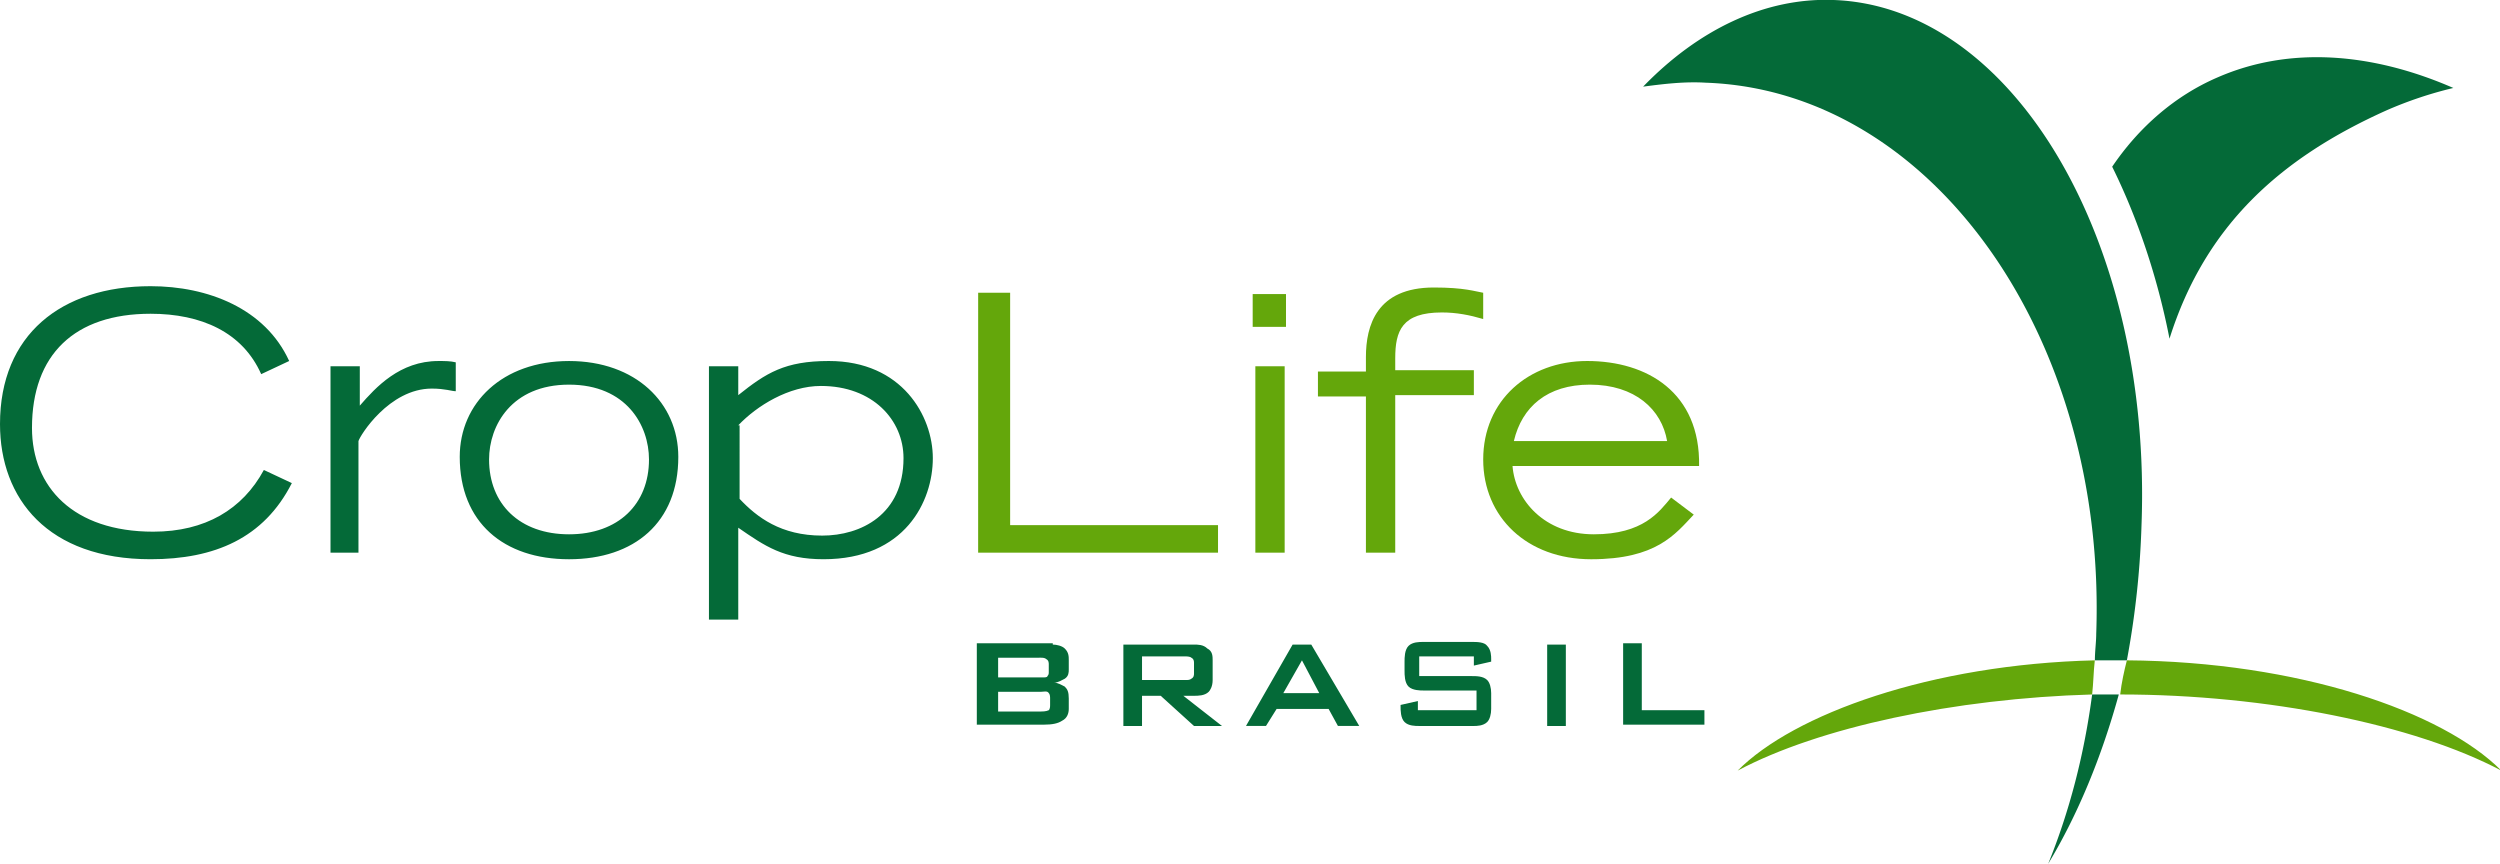 <svg fill="none" viewBox="0 0 133.13 46" xmlns="http://www.w3.org/2000/svg"><g clip-rule="evenodd" fill-rule="evenodd"><path d="M115.53 18.036c1.916-6.082 5.961-9.647 11.567-12.164a21.115 21.115 0 013.548-1.188c-4.329-1.888-8.729-2.237-12.561-.56-2.271.98-4.187 2.657-5.606 4.754 1.348 2.727 2.413 5.873 3.052 9.158z" fill="#046a38"/><path d="M113.26 35.164c9.154.07 16.818 2.727 19.941 5.872-4.613-2.446-12.49-4.054-20.296-4.054.071-.63.213-1.259.355-1.818zM111.41 36.982c-7.309.21-14.548 1.748-18.876 4.055 2.98-3.006 10.289-5.663 19.018-5.873-.071.63-.071 1.189-.142 1.818z" fill="#64a70b"/><path d="M112.83 36.982c-.923 3.356-2.2 6.432-3.761 9.018 1.135-2.796 1.916-5.802 2.342-9.018h1.419zM113.26 35.164H111.557c0-.49.071-.979.071-1.398.567-15.8-8.729-28.942-20.793-29.362-1.136-.07-2.271.07-3.335.21C90.409 1.607 93.957-.14 97.647 0c9.581.35 16.961 12.863 16.393 27.963a46.743 46.743 0 01-.78 7.2z" fill="#046a38"/></g><g clip-rule="evenodd" fill="#046a38" fill-rule="evenodd"><path d="M14.051 25.027c-1.135 2.097-3.122 3.286-5.89 3.286-4.258 0-6.458-2.377-6.458-5.523 0-3.915 2.271-6.082 6.316-6.082 2.697 0 4.897.979 5.89 3.216l1.49-.7c-1.277-2.796-4.328-3.984-7.38-3.984C3.264 15.24 0 17.826 0 22.58c0 3.985 2.555 7.2 8.019 7.2 3.406 0 6.032-1.118 7.522-4.054zM17.528 29.432h1.561V23.49c.071-.28 1.632-2.797 3.903-2.797.71 0 1.065.14 1.278.14v-1.538c-.284-.07-.568-.07-.923-.07-2.058 0-3.335 1.398-4.187 2.377v-2.097H17.6v9.927zM30.302 29.781c3.477 0 5.819-1.958 5.819-5.453 0-2.866-2.27-5.103-5.819-5.103-3.548 0-5.82 2.237-5.82 5.103 0 3.495 2.343 5.453 5.82 5.453zm0-1.328c-2.626 0-4.258-1.608-4.258-3.985 0-1.818 1.206-3.985 4.258-3.985 3.051 0 4.258 2.167 4.258 3.985 0 2.377-1.632 3.985-4.258 3.985zM39.314 22.65c.994-1.049 2.697-2.097 4.4-2.097 2.767 0 4.4 1.817 4.4 3.845 0 3.006-2.271 4.124-4.33 4.124-2.2 0-3.477-.978-4.399-1.957V22.65zm-1.561 10.346h1.561v-4.894c1.42.98 2.413 1.678 4.542 1.678 4.329 0 5.819-3.076 5.819-5.383 0-2.237-1.632-5.173-5.535-5.173-2.342 0-3.336.63-4.826 1.818v-1.538h-1.561z"/></g><g clip-rule="evenodd" fill="#64a70b" fill-rule="evenodd"><path d="M52.088 29.432h12.774v-1.468h-11.07V15.59h-1.703zM66.85 29.432h1.561v-9.927H66.85zm-.142-12.024h1.774V15.66h-1.774zM72.738 29.432h1.561v-8.39h4.187v-1.327h-4.187v-.63c0-1.468.355-2.446 2.484-2.446.78 0 1.49.14 2.2.35V15.59c-.426-.07-.994-.28-2.626-.28-3.051 0-3.619 2.028-3.619 3.706v.769h-2.555v1.328h2.555zM88.99 26.495c-.639.769-1.49 1.958-4.116 1.958s-4.187-1.818-4.329-3.636h9.935c.071-3.915-2.767-5.593-5.961-5.593-3.122 0-5.535 2.098-5.535 5.244 0 3.076 2.342 5.313 5.748 5.313 3.477 0 4.471-1.328 5.464-2.377zm-8.374-3.006c.426-1.818 1.774-3.006 4.045-3.006 2.413 0 3.832 1.328 4.116 3.006z"/></g><g fill="#046a38"><path d="M56.062 34.325c.213 0 .497.07.639.21.213.21.213.42.213.629v.49c0 .14 0 .349-.213.489-.142.07-.355.21-.568.21.213 0 .426.14.568.21.142.139.213.279.213.628v.56c0 .21-.071.489-.355.629-.213.14-.497.21-.994.21h-3.548v-4.335h4.045zm-2.91.7v1.048h2.413c.071 0 .213 0 .213-.07.071-.07.071-.14.071-.21v-.42c0-.07 0-.21-.142-.279-.07-.07-.213-.07-.284-.07zm0 1.747v1.118h2.271c.071 0 .284 0 .426-.07.071-.07.071-.21.071-.28v-.349c0-.07 0-.21-.07-.28-.072-.14-.285-.07-.427-.07h-2.27zM63.583 34.325c.213 0 .497 0 .71.21.283.14.283.42.283.629v1.049c0 .35-.141.559-.212.629-.213.21-.568.21-.781.21h-.568l2.058 1.607h-1.49l-1.774-1.608h-.994v1.608h-.993v-4.334zm-2.768.7v1.188h2.342c.071 0 .213 0 .284-.07.142-.07.142-.21.142-.28v-.56c0-.07 0-.209-.142-.279-.07-.07-.284-.07-.284-.07h-2.342zM69.828 34.325l2.555 4.334h-1.135l-.497-.908h-2.768l-.567.908h-1.065l2.484-4.334zm.426 2.587l-.922-1.748-.994 1.748zM75.576 35.094v.909h2.768c.284 0 .638 0 .851.21.142.14.213.419.213.699v.839c0 .28-.071.559-.213.699-.213.21-.567.21-.709.21h-2.91c-.213 0-.568 0-.781-.21-.212-.21-.212-.63-.212-.84v-.07l.922-.209v.49h3.123v-1.05h-2.839c-.142 0-.568 0-.781-.209s-.213-.63-.213-.839v-.49c0-.209 0-.628.213-.838.213-.21.568-.21.781-.21h2.626c.213 0 .638 0 .78.21.213.21.213.56.213.699v.14l-.922.21v-.49h-2.91zM83.384 38.66h-.994v-4.334h.994zM87.5 37.821h3.264v.769h-4.329v-4.334h.994v3.565z"/></g></svg>